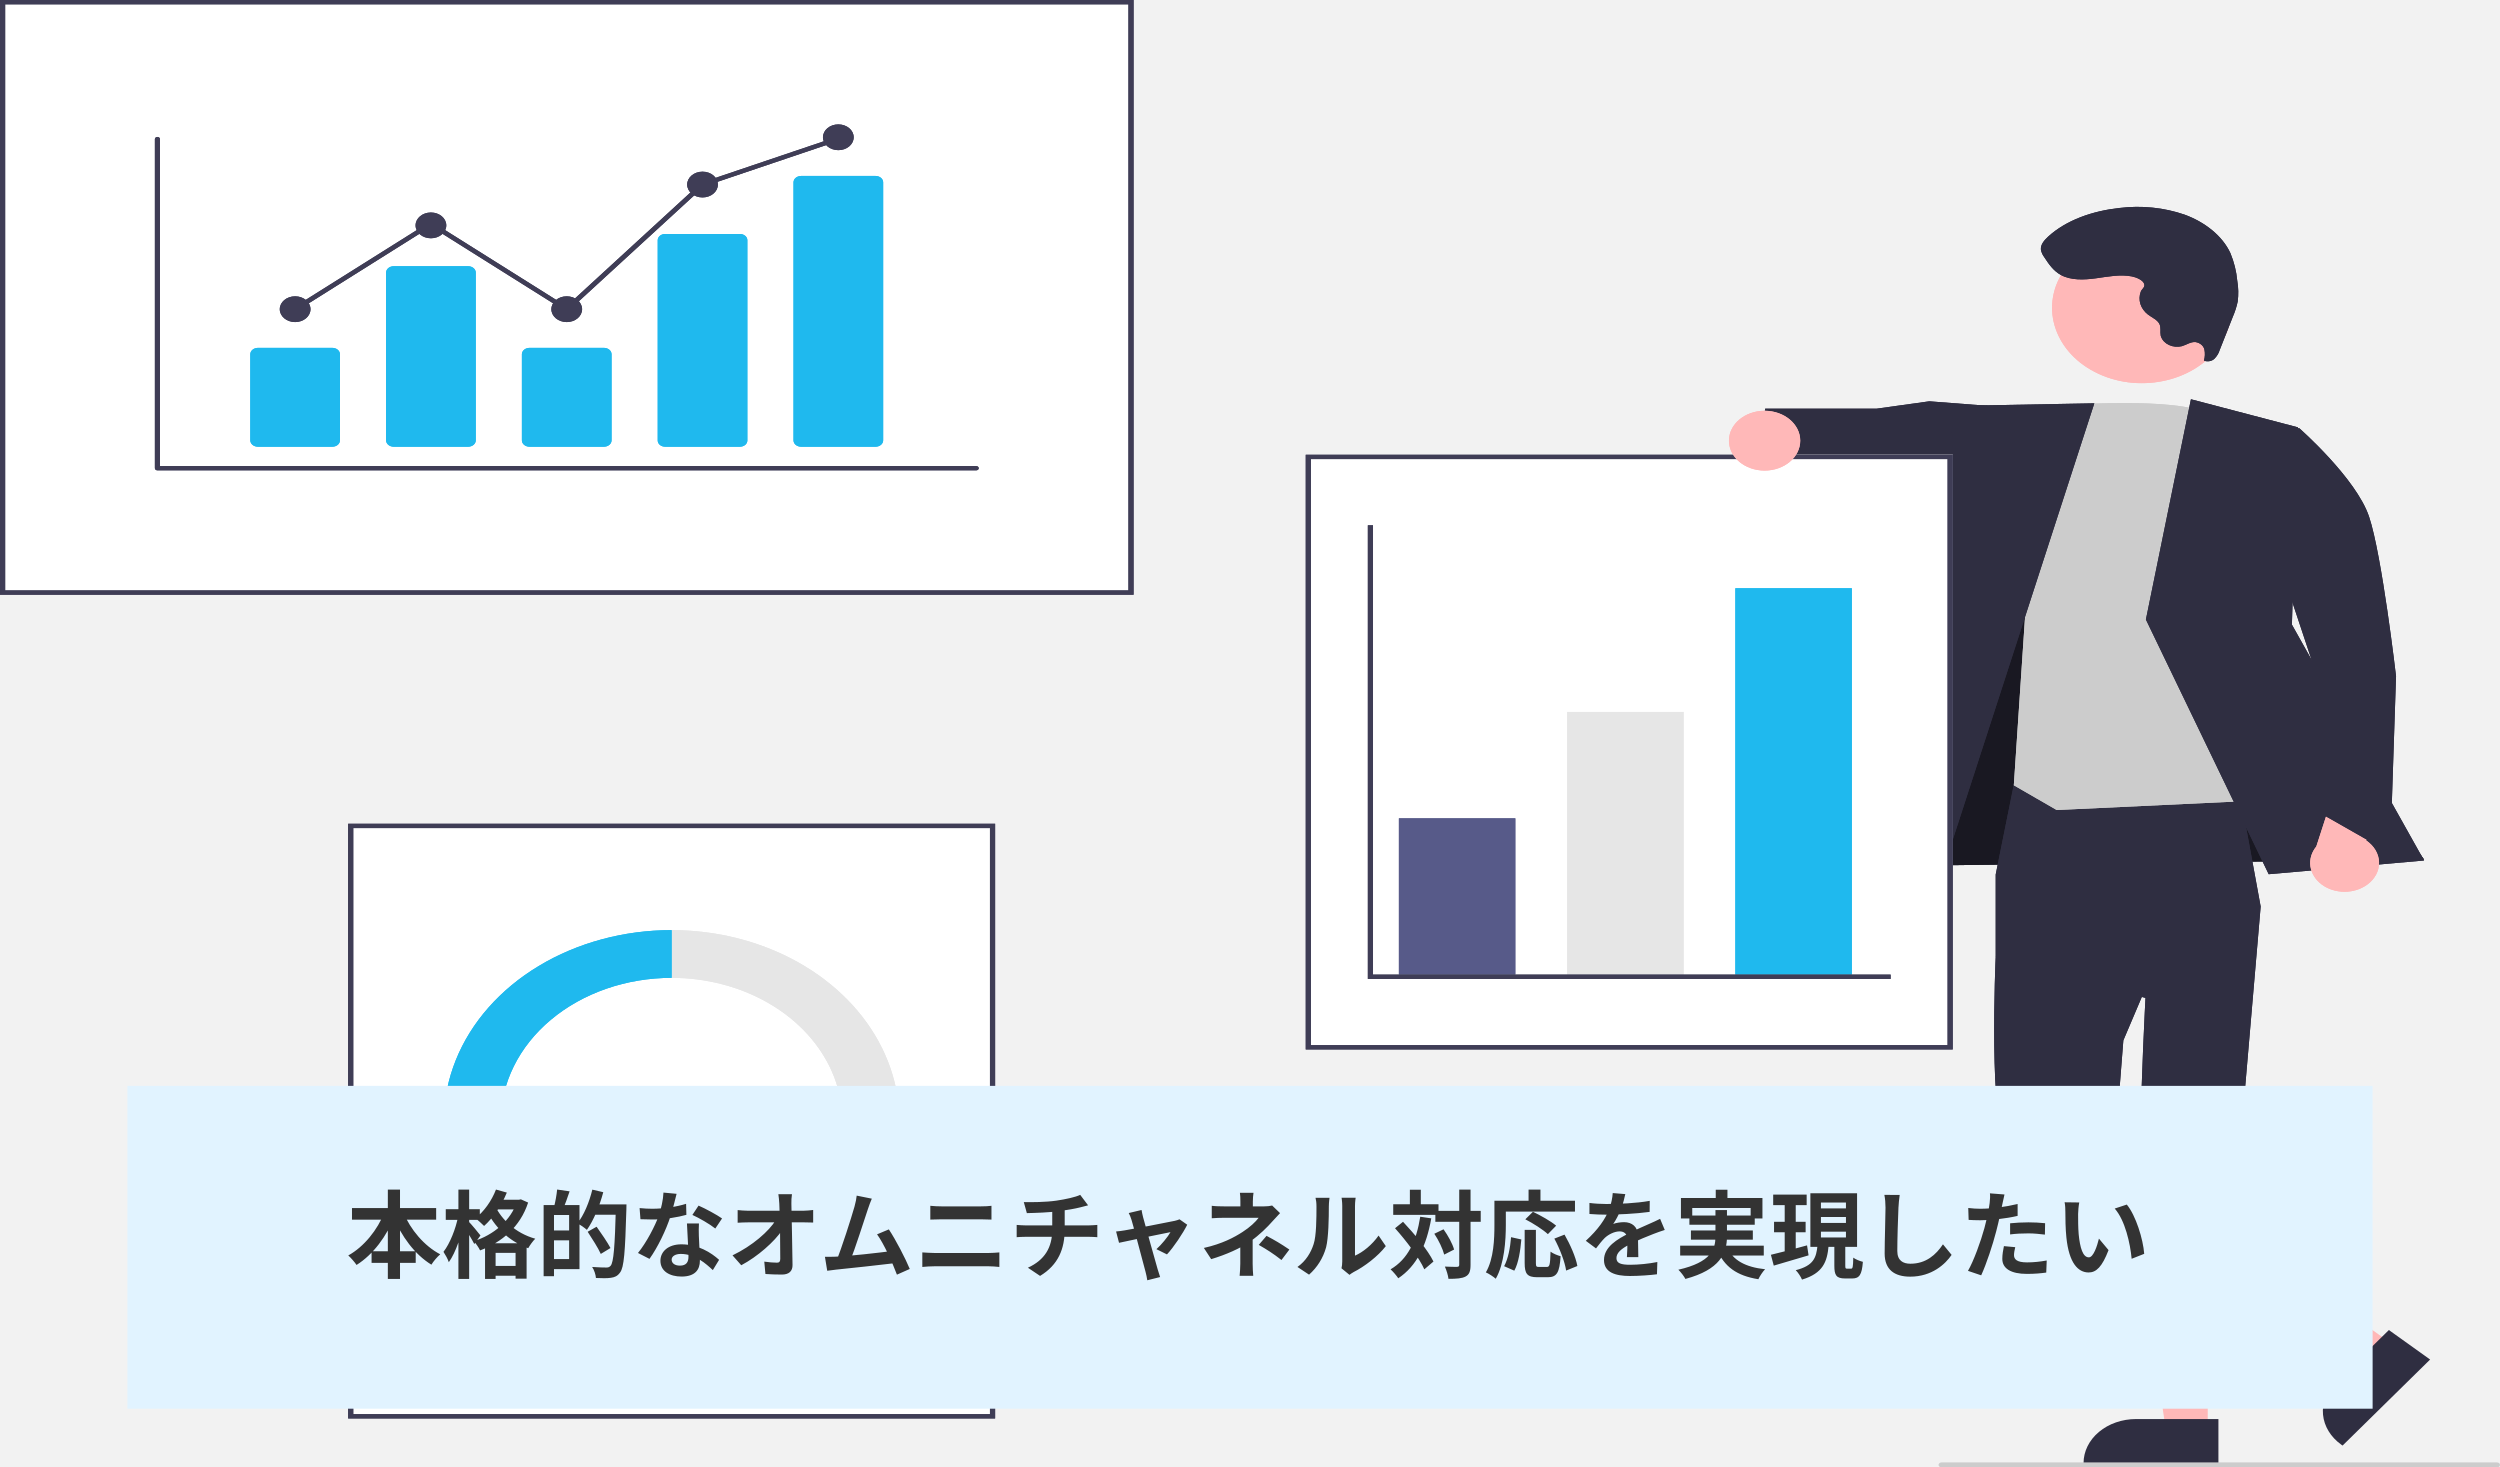 <svg width="368" height="216" viewBox="0 0 368 216" fill="none" xmlns="http://www.w3.org/2000/svg">
<rect x="0" y="0" width="368" height="216" fill="#808080" stroke="none"/>
<g clip-path="url(#clip0_68_506)">
<rect width="368" height="216" fill="#F2F2F2"/>
<path d="M324.981 210.57L318.824 210.57L315.895 190.654L324.981 190.654L324.981 210.57Z" fill="#FFB8B8"/>
<path d="M326.551 215.575L306.699 215.574V215.364C306.699 213.645 307.514 211.997 308.963 210.782C310.412 209.567 312.377 208.884 314.426 208.884H314.426L326.551 208.884L326.551 215.575Z" fill="#2F2E41"/>
<path d="M352.153 197.876L348.157 201.804L328.191 190.745L334.089 184.948L352.153 197.876Z" fill="#FFB8B8"/>
<path d="M357.712 200.123L344.826 212.788L344.635 212.651C343.076 211.535 342.11 209.946 341.948 208.233C341.786 206.52 342.443 204.823 343.773 203.515L343.773 203.515L351.643 195.78L357.712 200.123Z" fill="#2F2E41"/>
<path d="M281.266 112.627L279.35 127.45L356.821 126.523L323.035 80.354L295.45 79.523L281.266 112.627Z" fill="#2F2E41"/>
<path d="M281.266 112.627L279.35 127.45L356.821 126.523L323.035 80.354L295.45 79.523L281.266 112.627Z" fill="#2F2E41"/>
<path opacity="0.28" d="M281.266 112.627L279.35 127.45L356.821 126.523L323.035 80.354L295.45 79.523L281.266 112.627Z" fill="black"/>
<path opacity="0.28" d="M281.266 112.627L279.35 127.45L356.821 126.523L323.035 80.354L295.45 79.523L281.266 112.627Z" fill="black"/>
<path d="M296.5 115.172L293.765 128.735V140.858L315.816 146.895C315.816 146.895 313.235 193.983 316.676 196.983L316.592 204.223L326.212 204.589L326.29 199.494L330.369 161.408L332.771 133.445L328.876 112.244L296.5 115.172Z" fill="#2F2E41"/>
<path d="M296.5 115.172L293.765 128.735V140.858L315.816 146.895C315.816 146.895 313.235 193.984 316.676 196.983L316.592 204.223L326.212 204.59L326.29 199.494L330.369 161.408L332.771 133.445L328.876 112.245L296.5 115.172Z" fill="#2F2E41"/>
<path d="M313.584 126.847L293.765 140.858C293.765 140.858 292.605 166.137 295.551 169.101C298.081 171.647 330.986 193.61 330.986 193.61C330.986 193.61 336.834 198.109 340.111 198.181C343.389 198.252 347.201 192.487 347.201 192.487L339.61 187.651C339.61 187.651 319.947 172.257 314.108 166.137C311.752 163.666 311.752 163.419 311.752 163.419L312.557 153.146L320.657 134.079L313.584 126.847Z" fill="#2F2E41"/>
<path d="M313.584 126.847L293.765 140.858C293.765 140.858 292.605 166.137 295.551 169.101C298.081 171.648 330.986 193.61 330.986 193.61C330.986 193.61 336.834 198.109 340.111 198.181C343.389 198.253 347.201 192.488 347.201 192.488L339.61 187.651C339.61 187.651 319.947 172.258 314.108 166.137C311.752 163.666 311.752 163.419 311.752 163.419L312.557 153.146L320.657 134.08L313.584 126.847Z" fill="#2F2E41"/>
<path d="M292.542 59.734L283.997 59.072L276.246 60.155L259.834 60.159L258.436 70.136L273.413 72.947L277.063 71.446L292.278 76.308L292.542 59.734Z" fill="#2F2E41"/>
<path d="M292.542 59.733L283.997 59.071L276.246 60.154L259.834 60.159L258.436 70.135L273.413 72.946L277.063 71.446L292.278 76.307L292.542 59.733Z" fill="#2F2E41"/>
<path d="M302.749 59.703C302.749 59.703 320.884 58.278 325.008 60.995C329.131 63.712 337.968 117.568 337.968 117.568L302.749 119.235L296.435 115.592L298.227 88.705L302.749 59.703Z" fill="#CCCCCC"/>
<path d="M302.749 59.702C302.749 59.702 320.884 58.277 325.008 60.995C329.131 63.712 337.968 117.568 337.968 117.568L302.749 119.235L296.435 115.591L298.227 88.705L302.749 59.702Z" fill="#CCCCCC"/>
<path d="M308.284 59.367L288.28 59.735L269.629 130.414L284.357 133.132L308.284 59.367Z" fill="#2F2E41"/>
<path d="M308.284 59.367L288.28 59.735L269.629 130.414L284.357 133.132L308.284 59.367Z" fill="#2F2E41"/>
<path d="M322.505 58.77L338.263 62.906L337.368 91.945L356.821 126.665L333.952 128.685L315.876 91.195L322.505 58.77Z" fill="#2F2E41"/>
<path d="M322.505 58.77L338.263 62.906L337.368 91.945L356.821 126.665L333.952 128.685L315.876 91.195L322.505 58.77Z" fill="#2F2E41"/>
<path d="M348.489 130.191C349.042 129.784 349.481 129.279 349.776 128.713C350.071 128.148 350.214 127.535 350.196 126.918C350.178 126.301 349.998 125.695 349.67 125.142C349.343 124.589 348.874 124.104 348.299 123.719L351.469 114.444L345.218 111.454L340.961 124.605C340.255 125.459 339.947 126.5 340.095 127.532C340.244 128.564 340.838 129.514 341.766 130.203C342.694 130.891 343.891 131.27 345.13 131.268C346.369 131.266 347.565 130.883 348.489 130.191Z" fill="#FFB8B8"/>
<path d="M348.489 130.191C349.042 129.784 349.481 129.279 349.776 128.713C350.071 128.148 350.214 127.535 350.196 126.918C350.178 126.301 349.998 125.695 349.67 125.142C349.343 124.589 348.874 124.104 348.299 123.719L351.469 114.444L345.218 111.454L340.961 124.605C340.255 125.459 339.947 126.5 340.095 127.532C340.244 128.564 340.838 129.514 341.766 130.203C342.694 130.891 343.891 131.27 345.13 131.268C346.369 131.266 347.565 130.883 348.489 130.191Z" fill="#FFB8B8"/>
<path d="M329.131 63.712L338.455 63.034C338.455 63.034 346.826 70.377 348.73 76.062C350.635 81.747 352.697 99.534 352.697 99.534L351.837 125.555L340.938 119.348L340.207 96.966L329.131 63.712Z" fill="#2F2E41"/>
<path d="M329.131 63.712L338.455 63.034C338.455 63.034 346.826 70.377 348.73 76.062C350.635 81.747 352.697 99.534 352.697 99.534L351.837 125.555L340.938 119.348L340.207 96.966L329.131 63.712Z" fill="#2F2E41"/>
<path d="M326.882 50.633C330.383 45.262 328.029 38.527 321.624 35.59C315.219 32.654 307.189 34.628 303.687 40C300.186 45.371 302.54 52.106 308.945 55.043C315.35 57.98 323.381 56.005 326.882 50.633Z" fill="#FFB8B8"/>
<path d="M326.882 50.633C330.383 45.262 328.029 38.527 321.624 35.59C315.219 32.654 307.189 34.628 303.687 40C300.186 45.371 302.54 52.106 308.945 55.043C315.35 57.98 323.381 56.005 326.882 50.633Z" fill="#FFB8B8"/>
<path d="M313.811 40.689C312.077 40.353 310.277 40.725 308.52 40.967C306.764 41.208 304.828 41.288 303.343 40.466C302.245 39.859 301.571 38.855 300.937 37.889C300.673 37.544 300.497 37.157 300.42 36.752C300.345 36.037 300.887 35.386 301.463 34.855C304.135 32.391 308.041 31.043 311.979 30.614C315.227 30.209 318.546 30.548 321.582 31.598C324.572 32.698 327.142 34.712 328.318 37.266C328.859 38.574 329.197 39.934 329.324 41.314C329.501 42.329 329.524 43.359 329.391 44.379C329.233 45.136 328.996 45.879 328.683 46.6L326.736 51.531C326.596 51.997 326.334 52.431 325.97 52.802C325.783 52.984 325.531 53.11 325.251 53.161C324.972 53.213 324.68 53.187 324.419 53.087C324.575 52.552 324.599 51.995 324.489 51.452C324.428 51.181 324.272 50.931 324.04 50.735C323.809 50.54 323.513 50.407 323.19 50.353C322.473 50.289 321.86 50.756 321.179 50.957C320.867 51.034 320.54 51.059 320.217 51.031C319.894 51.003 319.581 50.921 319.295 50.791C319.009 50.661 318.757 50.485 318.552 50.273C318.348 50.062 318.195 49.818 318.103 49.557C318.084 49.504 318.068 49.451 318.054 49.397C317.947 48.833 318.127 48.23 317.873 47.7C317.574 47.08 316.782 46.755 316.188 46.309C315.645 45.889 315.257 45.348 315.068 44.75C314.88 44.151 314.899 43.519 315.124 42.929C315.283 42.519 315.733 42.333 315.643 41.861C315.525 41.243 314.437 40.81 313.811 40.689Z" fill="#2F2E41"/>
<path d="M313.811 40.689C312.077 40.353 310.277 40.725 308.52 40.967C306.764 41.208 304.828 41.288 303.343 40.466C302.245 39.859 301.571 38.855 300.937 37.889C300.673 37.544 300.497 37.157 300.42 36.752C300.345 36.037 300.887 35.386 301.463 34.855C304.135 32.391 308.041 31.043 311.979 30.614C315.227 30.209 318.546 30.548 321.582 31.598C324.572 32.698 327.142 34.712 328.318 37.266C328.859 38.574 329.197 39.934 329.324 41.314C329.501 42.329 329.524 43.359 329.391 44.379C329.233 45.136 328.996 45.879 328.683 46.6L326.736 51.531C326.596 51.997 326.334 52.431 325.97 52.802C325.783 52.984 325.531 53.11 325.251 53.161C324.972 53.213 324.68 53.187 324.419 53.087C324.575 52.552 324.599 51.995 324.489 51.452C324.428 51.181 324.272 50.931 324.04 50.735C323.809 50.54 323.513 50.407 323.19 50.353C322.473 50.289 321.86 50.756 321.179 50.957C320.867 51.034 320.54 51.059 320.217 51.031C319.894 51.003 319.581 50.921 319.295 50.791C319.009 50.661 318.757 50.485 318.552 50.273C318.348 50.062 318.195 49.818 318.103 49.557C318.084 49.504 318.068 49.451 318.054 49.397C317.947 48.833 318.127 48.23 317.873 47.7C317.574 47.08 316.782 46.755 316.188 46.309C315.645 45.889 315.257 45.348 315.068 44.75C314.88 44.151 314.899 43.519 315.124 42.929C315.283 42.519 315.733 42.333 315.643 41.861C315.525 41.243 314.437 40.81 313.811 40.689Z" fill="#2F2E41"/>
<path d="M166.866 87.546H0V0H166.866V87.546Z" fill="white"/>
<path d="M166.866 87.546H0V0H166.866V87.546Z" fill="white"/>
<path d="M166.866 87.546H0V0H166.866V87.546ZM0.762 86.907H166.104V0.639H0.762V86.907Z" fill="#3F3D56"/>
<path d="M166.866 87.546H0V0H166.866V87.546ZM0.762 86.907H166.104V0.639H0.762V86.907Z" fill="#3F3D56"/>
<path d="M146.484 208.801H51.241V121.255H146.484V208.801Z" fill="white"/>
<path d="M146.484 208.8H51.241V121.254H146.484V208.8Z" fill="white"/>
<path d="M146.484 208.801H51.241V121.255H146.484V208.801ZM52.003 208.162H145.722V121.894H52.003V208.162Z" fill="#3F3D56"/>
<path d="M146.484 208.8H51.241V121.254H146.484V208.8ZM52.003 208.161H145.722V121.893H52.003V208.161Z" fill="#3F3D56"/>
<path d="M133.531 200.532H113.721V201.206H133.531V200.532Z" fill="#3F3D56"/>
<path d="M133.531 202.553H113.721V203.227H133.531V202.553Z" fill="#3F3D56"/>
<path d="M133.531 204.574H113.721V205.247H133.531V204.574Z" fill="#3F3D56"/>
<path d="M98.863 136.911V143.94C103.836 143.94 108.697 145.177 112.832 147.494C116.967 149.811 120.19 153.104 122.093 156.958C123.996 160.811 124.494 165.051 123.524 169.142C122.554 173.232 120.159 176.99 116.642 179.939L122.569 184.909C127.257 180.977 130.45 175.967 131.744 170.513C133.038 165.059 132.374 159.405 129.836 154.268C127.299 149.13 123.002 144.739 117.488 141.649C111.975 138.56 105.493 136.911 98.863 136.911Z" fill="#E6E6E6"/>
<path d="M98.863 136.911V143.94C103.836 143.94 108.697 145.177 112.832 147.494C116.967 149.811 120.19 153.105 122.093 156.958C123.996 160.811 124.494 165.051 123.524 169.142C122.554 173.233 120.159 176.99 116.642 179.939L122.569 184.91C127.257 180.977 130.45 175.967 131.744 170.513C133.038 165.059 132.374 159.406 129.836 154.268C127.299 149.13 123.002 144.739 117.488 141.649C111.975 138.56 105.493 136.911 98.863 136.911Z" fill="#E6E6E6"/>
<path d="M122.569 184.909L116.642 179.939C112.343 183.545 106.632 185.722 100.566 186.067C94.499 186.412 88.49 184.901 83.65 181.815L78.577 187.413C85.031 191.527 93.044 193.54 101.133 193.08C109.221 192.62 116.836 189.717 122.569 184.909Z" fill="#575A89"/>
<path d="M73.718 165.028C73.718 162.258 74.369 159.516 75.632 156.958C76.896 154.399 78.748 152.075 81.083 150.116C83.418 148.158 86.19 146.605 89.24 145.545C92.291 144.485 95.561 143.94 98.863 143.94V136.911C91.844 136.911 85.003 138.758 79.303 142.192C73.603 145.626 69.332 150.473 67.091 156.051C64.851 161.629 64.754 167.656 66.815 173.283C68.875 178.909 72.989 183.852 78.577 187.413L83.65 181.815C80.561 179.85 78.057 177.312 76.334 174.399C74.611 171.487 73.716 168.279 73.718 165.028Z" fill="#1FB9EE"/>
<path d="M73.718 165.028C73.718 162.259 74.369 159.516 75.632 156.958C76.896 154.399 78.748 152.075 81.083 150.117C83.418 148.158 86.19 146.605 89.24 145.545C92.291 144.486 95.561 143.94 98.863 143.94V136.911C91.844 136.911 85.003 138.758 79.303 142.192C73.603 145.626 69.332 150.473 67.091 156.051C64.851 161.629 64.754 167.656 66.815 173.283C68.875 178.91 72.989 183.852 78.577 187.413L83.65 181.815C80.561 179.85 78.057 177.312 76.334 174.4C74.611 171.487 73.716 168.279 73.718 165.028Z" fill="#1FB9EE"/>
<path d="M287.445 154.484H192.201V66.938H287.445V154.484Z" fill="white"/>
<path d="M287.445 154.484H192.201V66.938H287.445V154.484Z" fill="white"/>
<path d="M287.445 154.484H192.201V66.938H287.445V154.484ZM192.963 153.845H286.683V67.576H192.963V153.845Z" fill="#3F3D56"/>
<path d="M287.445 154.484H192.201V66.938H287.445V154.484ZM192.963 153.845H286.683V67.577H192.963V153.845Z" fill="#3F3D56"/>
<path d="M223.06 120.456H205.916V143.461H223.06V120.456Z" fill="#575A89"/>
<path d="M223.06 120.456H205.916V143.46H223.06V120.456Z" fill="#575A89"/>
<path d="M247.823 104.8H230.679V143.461H247.823V104.8Z" fill="#E6E6E6"/>
<path d="M247.823 104.8H230.679V143.461H247.823V104.8Z" fill="#E6E6E6"/>
<path d="M272.587 86.588H255.443V143.461H272.587V86.588Z" fill="#1FB9EE"/>
<path d="M272.587 86.588H255.443V143.461H272.587V86.588Z" fill="#1FB9EE"/>
<path d="M278.301 144.1H201.345V77.322H202.106V143.461H278.301V144.1Z" fill="#3F3D56"/>
<path d="M278.301 144.1H201.345V77.322H202.106V143.461H278.301V144.1Z" fill="#3F3D56"/>
<path d="M259.747 69.268C262.645 69.268 264.994 67.298 264.994 64.868C264.994 62.437 262.645 60.467 259.747 60.467C256.849 60.467 254.5 62.437 254.5 64.868C254.5 67.298 256.849 69.268 259.747 69.268Z" fill="#FFB8B8"/>
<path d="M259.747 69.268C262.645 69.268 264.994 67.298 264.994 64.868C264.994 62.437 262.645 60.467 259.747 60.467C256.849 60.467 254.5 62.437 254.5 64.868C254.5 67.298 256.849 69.268 259.747 69.268Z" fill="#FFB8B8"/>
<path d="M367.563 216H285.794C285.678 216 285.567 215.961 285.485 215.893C285.403 215.824 285.356 215.731 285.356 215.633C285.356 215.536 285.403 215.443 285.485 215.374C285.567 215.305 285.678 215.267 285.794 215.267H367.563C367.679 215.267 367.79 215.305 367.872 215.374C367.954 215.443 368 215.536 368 215.633C368 215.731 367.954 215.824 367.872 215.893C367.79 215.961 367.679 216 367.563 216Z" fill="#CCCCCC"/>
<path d="M143.693 69.237H23.174C23.074 69.237 22.978 69.204 22.907 69.144C22.836 69.085 22.797 69.004 22.797 68.921V20.475C22.797 20.391 22.836 20.311 22.907 20.251C22.978 20.192 23.074 20.159 23.174 20.159C23.274 20.159 23.37 20.192 23.44 20.251C23.511 20.311 23.551 20.391 23.551 20.475V68.604H143.693C143.742 68.604 143.791 68.612 143.837 68.628C143.883 68.644 143.925 68.667 143.96 68.697C143.995 68.726 144.023 68.761 144.042 68.799C144.061 68.838 144.071 68.879 144.071 68.921C144.071 68.962 144.061 69.003 144.042 69.042C144.023 69.08 143.995 69.115 143.96 69.145C143.925 69.174 143.883 69.197 143.837 69.213C143.791 69.229 143.742 69.237 143.693 69.237Z" fill="#3F3D56"/>
<path d="M143.693 69.236H23.174C23.074 69.236 22.978 69.203 22.907 69.144C22.836 69.084 22.797 69.004 22.797 68.92V20.474C22.797 20.391 22.836 20.31 22.907 20.251C22.978 20.192 23.074 20.158 23.174 20.158C23.274 20.158 23.37 20.192 23.44 20.251C23.511 20.31 23.551 20.391 23.551 20.474V68.604H143.693C143.742 68.604 143.791 68.612 143.837 68.627C143.883 68.643 143.925 68.667 143.96 68.696C143.995 68.725 144.023 68.76 144.042 68.799C144.061 68.837 144.071 68.878 144.071 68.92C144.071 68.962 144.061 69.003 144.042 69.041C144.023 69.08 143.995 69.115 143.96 69.144C143.925 69.174 143.883 69.197 143.837 69.213C143.791 69.228 143.742 69.237 143.693 69.236Z" fill="#3F3D56"/>
<path d="M48.923 65.757H37.962C37.665 65.757 37.38 65.658 37.17 65.482C36.961 65.306 36.843 65.067 36.842 64.818V52.145C36.843 51.897 36.961 51.658 37.17 51.482C37.38 51.306 37.665 51.207 37.962 51.206H48.923C49.22 51.207 49.505 51.306 49.715 51.482C49.925 51.658 50.043 51.897 50.043 52.145V64.818C50.043 65.067 49.925 65.306 49.715 65.482C49.505 65.658 49.22 65.757 48.923 65.757Z" fill="#1FB9EE"/>
<path d="M48.923 65.757H37.962C37.665 65.757 37.38 65.658 37.17 65.482C36.961 65.306 36.843 65.067 36.842 64.818V52.145C36.843 51.897 36.961 51.658 37.17 51.482C37.38 51.306 37.665 51.207 37.962 51.206H48.923C49.22 51.207 49.505 51.306 49.715 51.482C49.925 51.658 50.043 51.897 50.043 52.145V64.818C50.043 65.067 49.925 65.306 49.715 65.482C49.505 65.658 49.22 65.757 48.923 65.757Z" fill="#1FB9EE"/>
<path d="M68.913 65.757H57.952C57.655 65.757 57.37 65.658 57.16 65.482C56.95 65.306 56.832 65.067 56.832 64.818V40.125C56.832 39.876 56.95 39.638 57.16 39.462C57.37 39.286 57.655 39.187 57.952 39.186H68.913C69.21 39.187 69.495 39.286 69.705 39.462C69.915 39.638 70.033 39.876 70.033 40.125V64.818C70.033 65.067 69.915 65.306 69.705 65.482C69.495 65.658 69.21 65.757 68.913 65.757Z" fill="#1FB9EE"/>
<path d="M68.913 65.757H57.952C57.655 65.757 57.37 65.658 57.16 65.482C56.95 65.306 56.832 65.067 56.832 64.818V40.125C56.832 39.876 56.95 39.638 57.16 39.462C57.37 39.286 57.655 39.187 57.952 39.186H68.913C69.21 39.187 69.495 39.286 69.705 39.462C69.915 39.638 70.033 39.876 70.033 40.125V64.818C70.033 65.067 69.915 65.306 69.705 65.482C69.495 65.658 69.21 65.757 68.913 65.757Z" fill="#1FB9EE"/>
<path d="M88.903 65.757H77.942C77.645 65.757 77.36 65.658 77.15 65.482C76.941 65.306 76.822 65.067 76.822 64.818V52.145C76.822 51.897 76.941 51.658 77.15 51.482C77.36 51.306 77.645 51.207 77.942 51.206H88.903C89.2 51.207 89.485 51.306 89.695 51.482C89.904 51.658 90.023 51.897 90.023 52.145V64.818C90.023 65.067 89.904 65.306 89.695 65.482C89.485 65.658 89.2 65.757 88.903 65.757Z" fill="#1FB9EE"/>
<path d="M88.903 65.757H77.942C77.645 65.757 77.36 65.658 77.15 65.482C76.941 65.306 76.822 65.067 76.822 64.818V52.145C76.822 51.897 76.941 51.658 77.15 51.482C77.36 51.306 77.645 51.207 77.942 51.206H88.903C89.2 51.207 89.485 51.306 89.695 51.482C89.904 51.658 90.023 51.897 90.023 52.145V64.818C90.023 65.067 89.904 65.306 89.695 65.482C89.485 65.658 89.2 65.757 88.903 65.757Z" fill="#1FB9EE"/>
<path d="M108.893 65.757H97.932C97.642 65.763 97.361 65.671 97.151 65.503C96.941 65.335 96.819 65.104 96.812 64.861V35.338C96.819 35.095 96.941 34.864 97.151 34.696C97.361 34.528 97.642 34.436 97.932 34.442H108.893C109.183 34.436 109.464 34.528 109.674 34.696C109.884 34.864 110.006 35.095 110.013 35.338V64.861C110.006 65.104 109.884 65.335 109.674 65.503C109.464 65.671 109.183 65.763 108.893 65.757Z" fill="#1FB9EE"/>
<path d="M108.893 65.757H97.932C97.642 65.762 97.361 65.671 97.151 65.503C96.941 65.335 96.819 65.104 96.812 64.861V35.338C96.819 35.094 96.941 34.864 97.151 34.696C97.361 34.528 97.642 34.436 97.932 34.441H108.893C109.183 34.436 109.464 34.528 109.674 34.696C109.884 34.864 110.006 35.094 110.013 35.338V64.861C110.006 65.104 109.884 65.335 109.674 65.503C109.464 65.671 109.183 65.762 108.893 65.757Z" fill="#1FB9EE"/>
<path d="M128.883 65.757H117.922C117.625 65.757 117.34 65.658 117.13 65.482C116.92 65.306 116.802 65.067 116.802 64.818V26.84C116.802 26.591 116.92 26.352 117.13 26.176C117.34 26 117.625 25.901 117.922 25.901H128.883C129.18 25.901 129.465 26 129.675 26.176C129.884 26.352 130.002 26.591 130.003 26.84V64.818C130.002 65.067 129.884 65.306 129.675 65.482C129.465 65.658 129.18 65.757 128.883 65.757Z" fill="#1FB9EE"/>
<path d="M128.883 65.758H117.922C117.625 65.757 117.34 65.659 117.13 65.483C116.92 65.306 116.802 65.068 116.802 64.819V26.84C116.802 26.591 116.92 26.353 117.13 26.177C117.34 26.001 117.625 25.902 117.922 25.901H128.883C129.18 25.902 129.465 26.001 129.675 26.177C129.884 26.353 130.002 26.591 130.003 26.84V64.819C130.002 65.068 129.884 65.306 129.675 65.483C129.465 65.659 129.18 65.757 128.883 65.758Z" fill="#1FB9EE"/>
<path d="M43.443 47.411C44.692 47.411 45.706 46.561 45.706 45.513C45.706 44.465 44.692 43.615 43.443 43.615C42.193 43.615 41.18 44.465 41.18 45.513C41.18 46.561 42.193 47.411 43.443 47.411Z" fill="#3F3D56"/>
<path d="M43.443 47.411C44.692 47.411 45.706 46.561 45.706 45.513C45.706 44.465 44.692 43.615 43.443 43.615C42.193 43.615 41.18 44.465 41.18 45.513C41.18 46.561 42.193 47.411 43.443 47.411Z" fill="#3F3D56"/>
<path d="M63.432 35.074C64.682 35.074 65.695 34.224 65.695 33.176C65.695 32.128 64.682 31.278 63.432 31.278C62.183 31.278 61.169 32.128 61.169 33.176C61.169 34.224 62.183 35.074 63.432 35.074Z" fill="#3F3D56"/>
<path d="M63.432 35.074C64.682 35.074 65.695 34.224 65.695 33.176C65.695 32.128 64.682 31.278 63.432 31.278C62.183 31.278 61.169 32.128 61.169 33.176C61.169 34.224 62.183 35.074 63.432 35.074Z" fill="#3F3D56"/>
<path d="M83.422 47.411C84.672 47.411 85.686 46.561 85.686 45.513C85.686 44.465 84.672 43.615 83.422 43.615C82.173 43.615 81.159 44.465 81.159 45.513C81.159 46.561 82.173 47.411 83.422 47.411Z" fill="#3F3D56"/>
<path d="M83.422 47.411C84.672 47.411 85.686 46.561 85.686 45.513C85.686 44.465 84.672 43.615 83.422 43.615C82.173 43.615 81.159 44.465 81.159 45.513C81.159 46.561 82.173 47.411 83.422 47.411Z" fill="#3F3D56"/>
<path d="M103.412 29.064C104.662 29.064 105.675 28.214 105.675 27.166C105.675 26.118 104.662 25.268 103.412 25.268C102.163 25.268 101.149 26.118 101.149 27.166C101.149 28.214 102.163 29.064 103.412 29.064Z" fill="#3F3D56"/>
<path d="M103.412 29.064C104.662 29.064 105.675 28.214 105.675 27.166C105.675 26.118 104.662 25.268 103.412 25.268C102.163 25.268 101.149 26.118 101.149 27.166C101.149 28.214 102.163 29.064 103.412 29.064Z" fill="#3F3D56"/>
<path d="M123.402 22.105C124.652 22.105 125.665 21.255 125.665 20.207C125.665 19.159 124.652 18.309 123.402 18.309C122.153 18.309 121.139 19.159 121.139 20.207C121.139 21.255 122.153 22.105 123.402 22.105Z" fill="#3F3D56"/>
<path d="M123.402 22.105C124.652 22.105 125.665 21.255 125.665 20.207C125.665 19.159 124.652 18.309 123.402 18.309C122.153 18.309 121.139 19.159 121.139 20.207C121.139 21.255 122.153 22.105 123.402 22.105Z" fill="#3F3D56"/>
<path d="M83.47 45.938L63.433 33.351L43.669 45.766L43.216 45.26L63.433 32.56L83.375 45.087L103.192 26.9L103.272 26.873L123.261 20.118L123.543 20.705L103.633 27.433L83.47 45.938Z" fill="#3F3D56"/>
<path d="M83.47 45.938L63.433 33.351L43.669 45.766L43.216 45.259L63.433 32.56L83.375 45.087L103.192 26.9L103.272 26.872L123.261 20.117L123.543 20.705L103.633 27.433L83.47 45.938Z" fill="#3F3D56"/>
<rect x="18.752" y="159.84" width="330.497" height="47.52" fill="#E1F3FF"/>
<path d="M51.812 177.83V179.538H64.202V177.83H51.812ZM54.696 184.186V185.894H61.192V184.186H54.696ZM57.09 175.114V188.26H58.882V175.114H57.09ZM56.586 178.446C55.592 181.022 53.562 183.542 51.266 184.802C51.644 185.138 52.204 185.782 52.484 186.202C54.934 184.662 56.922 181.988 58.126 178.936L56.586 178.446ZM59.386 178.488L57.86 178.992C59.078 181.974 61.038 184.648 63.502 186.16C63.782 185.684 64.384 184.984 64.804 184.634C62.452 183.416 60.408 180.98 59.386 178.488ZM72.854 176.598V178.026H76.536V176.598H72.854ZM71.398 183.01V188.26H72.952V184.424H75.892V188.218H77.516V183.01H71.398ZM72.028 186.342V187.784H76.774V186.342H72.028ZM73.008 175.1C72.378 176.752 71.244 178.348 69.97 179.328C70.334 179.58 70.978 180.168 71.258 180.462C72.546 179.314 73.834 177.466 74.604 175.548L73.008 175.1ZM76.102 176.598V176.864C75.206 179.664 72.63 181.806 69.732 182.702C70.054 183.024 70.474 183.654 70.67 184.06C73.848 182.87 76.578 180.602 77.74 177.018L76.676 176.542L76.396 176.598H76.102ZM72.91 177.564L71.664 178.208C72.658 180.35 74.73 182.66 77.754 183.738C77.978 183.318 78.454 182.66 78.79 182.338C75.822 181.512 73.806 179.44 72.91 177.564ZM65.616 177.998V179.566H70.628V177.998H65.616ZM67.478 175.114V188.26H69.06V175.114H67.478ZM67.436 179.076C67.086 180.868 66.232 183.052 65.28 184.27C65.546 184.676 65.924 185.334 66.064 185.796C67.114 184.354 67.982 181.666 68.402 179.412L67.436 179.076ZM69.004 179.832L68.248 180.532C68.654 181.106 69.48 182.436 69.816 183.122L70.726 181.862C70.474 181.526 69.326 180.14 69.004 179.832ZM81.002 177.382V178.852H83.774V185.334H81.002V186.818H85.3V177.382H81.002ZM80.022 177.382V187.854H81.548V177.382H80.022ZM80.932 181.12V182.576H84.516V181.12H80.932ZM82.01 175.1C81.94 175.87 81.744 176.948 81.548 177.676L82.892 177.97C83.172 177.312 83.522 176.318 83.844 175.366L82.01 175.1ZM87.148 177.284V178.81H91.236V177.284H87.148ZM90.662 177.284V177.606C90.508 183.444 90.326 185.852 89.878 186.328C89.696 186.524 89.542 186.58 89.262 186.58C88.912 186.58 88.072 186.566 87.162 186.496C87.47 186.944 87.694 187.658 87.722 188.12C88.534 188.162 89.388 188.176 89.92 188.092C90.494 188.008 90.886 187.854 91.278 187.308C91.852 186.566 92.02 184.34 92.202 178.04C92.216 177.83 92.216 177.284 92.216 177.284H90.662ZM87.19 175.114C86.742 176.976 85.944 178.88 85.006 180.056C85.398 180.28 86.084 180.756 86.392 181.036C87.344 179.692 88.254 177.564 88.8 175.492L87.19 175.114ZM86.504 181.316C87.176 182.352 88.058 183.724 88.436 184.578L89.864 183.71C89.43 182.884 88.506 181.54 87.82 180.574L86.504 181.316ZM94.148 177.83L94.274 179.468C94.876 179.496 95.464 179.51 96.024 179.51C97.816 179.524 99.832 179.16 101.036 178.824L100.994 177.2C99.636 177.634 97.746 177.928 96.01 177.928C95.506 177.928 94.75 177.9 94.148 177.83ZM99.594 175.73L97.662 175.548C97.62 176.626 97.312 177.928 96.976 178.936C96.43 180.448 95.17 182.898 93.91 184.438L95.604 185.306C96.794 183.654 98.054 181.05 98.698 179.034C99.076 177.844 99.412 176.472 99.594 175.73ZM102.884 180.098H101.12C101.19 181.568 101.344 184.144 101.344 184.984C101.344 185.768 101.036 186.3 100.084 186.3C99.314 186.3 98.866 185.936 98.866 185.418C98.866 184.928 99.398 184.578 100.21 184.578C102.324 184.578 103.92 186.02 104.928 186.958L105.852 185.446C104.69 184.396 102.758 183.164 100.308 183.164C98.362 183.164 97.214 184.228 97.214 185.586C97.214 187.126 98.586 187.91 100.322 187.91C102.324 187.91 103.024 186.888 103.024 185.586C103.024 184.802 102.898 182.716 102.87 181.89C102.856 181.274 102.842 180.686 102.884 180.098ZM105.292 180.84L106.286 179.356C105.558 178.838 103.836 177.9 102.828 177.466L101.918 178.838C102.884 179.272 104.48 180.182 105.292 180.84ZM116.576 175.786H114.574C114.644 176.164 114.672 176.612 114.714 177.214C114.826 179.524 114.854 183.36 114.854 185.292C114.854 185.684 114.728 185.866 114.378 185.866C113.902 185.866 113.146 185.81 112.502 185.712L112.67 187.532C113.468 187.588 114.238 187.616 115.092 187.616C116.156 187.616 116.674 187.098 116.66 186.202C116.632 183.374 116.534 179.524 116.492 177.214C116.478 176.766 116.506 176.234 116.576 175.786ZM108.582 178.124V179.986C109.072 179.958 109.66 179.93 110.178 179.93C110.948 179.93 117.794 179.93 118.34 179.93C118.718 179.93 119.264 179.944 119.698 179.958V178.11C119.362 178.152 118.704 178.222 118.256 178.222C117.57 178.222 111.102 178.222 110.122 178.222C109.646 178.222 108.974 178.166 108.582 178.124ZM107.826 184.788L109.114 186.244C111.522 184.97 114 182.772 115.134 181.078L115.12 179.58H114.21C113.202 181.232 110.752 183.388 107.826 184.788ZM128.332 176.444L126.106 175.996C126.05 176.458 125.98 176.906 125.784 177.606C125.322 179.23 123.866 183.822 123.11 185.614L125.168 185.544C125.77 184.088 127.226 179.58 127.744 178.012C127.954 177.382 128.15 176.864 128.332 176.444ZM130.838 180.966L129.102 181.694C130.096 183.038 131.398 185.936 132.028 187.63L133.918 186.79C133.274 185.236 131.846 182.478 130.838 180.966ZM122.97 184.984C122.522 184.998 121.906 185.012 121.43 184.998L121.766 187.056C122.2 187 122.732 186.93 123.082 186.888C124.972 186.692 129.788 186.188 131.86 185.922L131.454 184.13C129.494 184.396 124.916 184.914 122.97 184.984ZM136.942 177.494V179.524C137.418 179.51 138.062 179.482 138.594 179.482C139.378 179.482 143.648 179.482 144.39 179.482C144.88 179.482 145.538 179.51 145.944 179.524V177.494C145.538 177.55 144.95 177.578 144.39 177.578C143.62 177.578 139.77 177.578 138.594 177.578C138.104 177.578 137.46 177.55 136.942 177.494ZM135.766 184.354V186.496C136.298 186.44 136.97 186.398 137.53 186.398C138.412 186.398 144.684 186.398 145.566 186.398C145.972 186.398 146.602 186.44 147.106 186.496V184.354C146.63 184.396 146.028 184.438 145.566 184.438C144.684 184.438 138.412 184.438 137.53 184.438C136.97 184.438 136.312 184.382 135.766 184.354ZM150.704 176.948L151.152 178.572C152.37 178.544 154.428 178.488 156.024 178.264C157.102 178.11 158.222 177.928 159.09 177.704C159.314 177.648 159.692 177.55 160.168 177.424L159.006 175.884C158.306 176.22 156.892 176.528 155.478 176.738C153.938 176.962 151.782 176.976 150.704 176.948ZM151.306 186.608L153.098 187.812C155.8 186.188 156.724 183.794 156.724 180.966C156.724 180.966 156.724 179.104 156.724 177.9L154.89 178.11C154.89 180.098 154.89 181.008 154.89 181.008C154.89 183.626 153.784 185.474 151.306 186.608ZM149.654 180.308V182.114C150.018 182.086 150.536 182.058 150.97 182.058C151.796 182.058 159.412 182.058 160.294 182.058C160.686 182.058 161.148 182.086 161.526 182.114V180.308C161.218 180.336 160.56 180.378 160.266 180.378C159.328 180.378 151.838 180.378 150.956 180.378C150.508 180.378 150.046 180.336 149.654 180.308ZM168.039 178.11L166.149 178.558C166.303 178.852 166.457 179.202 166.555 179.552C167.003 181.008 168.277 186.006 168.627 187.224C168.739 187.616 168.823 188.078 168.879 188.456L170.769 187.98C170.671 187.7 170.475 187.084 170.405 186.832C170.055 185.67 168.739 180.854 168.263 179.174C168.179 178.81 168.081 178.446 168.039 178.11ZM174.759 180.28L173.625 179.482C173.443 179.566 173.163 179.65 172.925 179.706C171.931 179.93 166.331 180.994 165.575 181.106C165.113 181.19 164.721 181.232 164.287 181.274L164.721 182.94C165.869 182.688 171.567 181.498 172.295 181.372C171.917 182.058 170.951 183.234 170.223 183.878L171.777 184.648C172.757 183.612 174.157 181.498 174.759 180.28ZM184.517 175.576H182.515C182.571 175.912 182.585 176.416 182.585 176.864C182.585 177.354 182.585 177.998 182.585 178.418H184.419C184.419 177.998 184.419 177.284 184.419 176.864C184.419 176.43 184.461 175.898 184.517 175.576ZM188.423 178.572L187.261 177.452C186.939 177.536 186.533 177.578 186.099 177.578C185.273 177.578 180.793 177.578 180.163 177.578C179.687 177.578 178.903 177.564 178.371 177.494V179.328C178.819 179.286 179.701 179.258 180.205 179.258C180.793 179.258 184.517 179.258 185.273 179.258C184.853 179.832 183.985 180.658 182.907 181.344C181.703 182.128 179.911 183.094 177.209 183.696L178.287 185.348C180.457 184.69 182.599 183.766 184.111 182.688C185.385 181.792 186.561 180.63 187.345 179.734C187.639 179.398 188.073 178.936 188.423 178.572ZM184.391 181.624L182.571 182.38C182.571 183.22 182.571 184.942 182.571 186.02C182.571 186.566 182.515 187.406 182.473 187.798H184.475C184.433 187.364 184.391 186.566 184.391 186.02C184.391 184.886 184.391 182.632 184.391 181.624ZM188.633 185.474L189.795 183.934C188.451 183.024 187.723 182.604 186.435 181.918L185.287 183.248C186.491 183.934 187.415 184.522 188.633 185.474ZM197.467 186.692L198.643 187.658C198.783 187.56 198.951 187.406 199.245 187.252C200.827 186.454 202.829 184.942 203.991 183.43L202.927 181.876C201.975 183.234 200.603 184.34 199.455 184.83C199.455 183.976 199.455 178.642 199.455 177.522C199.455 176.892 199.553 176.332 199.553 176.304H197.481C197.481 176.332 197.579 176.878 197.579 177.508C197.579 178.642 197.579 184.928 197.579 185.67C197.579 186.048 197.537 186.426 197.467 186.692ZM190.985 186.496L192.693 187.63C193.897 186.566 194.765 185.18 195.199 183.612C195.563 182.198 195.605 179.244 195.605 177.578C195.605 177.004 195.703 176.374 195.703 176.318H193.645C193.729 176.668 193.785 177.032 193.785 177.606C193.785 179.286 193.771 181.946 193.365 183.136C192.987 184.34 192.231 185.628 190.985 186.496ZM211.285 178.236V179.846H217.963V178.236H211.285ZM205.083 177.27V178.824H211.747V177.27H205.083ZM214.799 175.114V186.16C214.799 186.398 214.715 186.468 214.477 186.482C214.225 186.482 213.469 186.482 212.685 186.44C212.923 186.958 213.161 187.756 213.217 188.246C214.393 188.246 215.219 188.19 215.751 187.896C216.283 187.602 216.465 187.126 216.465 186.174V175.114H214.799ZM211.131 181.61C211.775 182.562 212.377 183.85 212.587 184.676L214.043 183.934C213.819 183.094 213.147 181.876 212.489 180.952L211.131 181.61ZM205.349 180.798C207.001 182.646 208.919 185.166 209.661 186.846L211.005 185.698C210.193 184.032 208.205 181.624 206.525 179.846L205.349 180.798ZM207.533 175.128V178.222H209.143V175.128H207.533ZM209.059 179.104C208.499 182.688 207.225 185.362 204.691 186.846C205.027 187.14 205.615 187.826 205.825 188.162C208.527 186.356 209.969 183.402 210.683 179.342L209.059 179.104ZM224.431 181.036V185.922C224.431 187.49 224.795 188.008 226.293 188.008C226.573 188.008 227.553 188.008 227.847 188.008C229.163 188.008 229.569 187.322 229.723 184.914C229.289 184.802 228.589 184.522 228.239 184.242C228.183 186.16 228.113 186.496 227.693 186.496C227.469 186.496 226.741 186.496 226.559 186.496C226.167 186.496 226.083 186.44 226.083 185.922V181.036H224.431ZM222.429 182.114C222.303 183.682 221.995 185.306 221.407 186.384L222.905 187.042C223.535 185.908 223.801 184.06 223.941 182.45L222.429 182.114ZM224.529 179.482C225.677 180.07 227.161 181.022 227.847 181.666L229.065 180.42C228.295 179.762 226.769 178.908 225.649 178.376L224.529 179.482ZM228.799 182.324C229.611 183.822 230.353 185.768 230.535 187.028L232.187 186.356C231.963 185.068 231.137 183.192 230.297 181.736L228.799 182.324ZM225.005 175.114V177.662H226.755V175.114H225.005ZM220.777 176.752V178.348H231.837V176.752H220.777ZM219.979 176.752V180.294C219.979 182.324 219.895 185.278 218.719 187.294C219.125 187.462 219.867 187.952 220.175 188.232C221.449 186.034 221.659 182.562 221.659 180.294V176.752H219.979ZM239.243 175.772L237.395 175.618C237.353 176.332 237.171 177.186 236.891 177.942C236.303 179.482 235.225 180.994 233.433 182.646L234.931 183.766C235.407 183.15 235.799 182.646 236.219 182.226C236.751 181.722 237.633 181.26 238.403 181.26C238.991 181.26 239.551 181.554 239.551 182.45C239.565 183.206 239.537 184.396 239.481 185.054H241.161C241.147 184.172 241.105 182.646 241.105 181.89C241.105 180.588 240.223 179.902 239.061 179.902C238.585 179.902 237.843 180 237.465 180.168C237.857 179.608 238.263 178.81 238.557 178.124C238.949 177.116 239.131 176.29 239.243 175.772ZM233.965 177.074V178.698C234.735 178.768 235.757 178.796 236.331 178.796C238.039 178.796 240.853 178.67 242.827 178.39L242.841 176.766C240.811 177.13 238.277 177.228 236.429 177.228C235.715 177.228 234.679 177.172 233.965 177.074ZM245.053 181.05L244.367 179.412C243.835 179.678 243.345 179.902 242.799 180.14C241.959 180.532 241.077 180.868 239.789 181.54C238.109 182.38 236.107 183.528 236.107 185.474C236.107 187.28 237.745 187.826 239.929 187.826C241.259 187.826 242.967 187.7 243.905 187.574L243.961 185.768C242.729 186.02 241.161 186.174 239.971 186.174C238.613 186.174 237.941 185.964 237.941 185.194C237.941 184.424 238.627 183.822 239.901 183.164C241.217 182.492 242.477 181.988 243.387 181.638C243.863 181.456 244.619 181.176 245.053 181.05ZM252.557 175.128V177.368H254.279V175.128H252.557ZM247.433 176.346V179.356H249.099V177.816H257.695V179.356H259.431V176.346H247.433ZM248.679 178.922V180.28H258.297V178.922H248.679ZM247.321 183.36V184.816H259.627V183.36H247.321ZM248.903 181.12V182.478H258.017V181.12H248.903ZM254.265 183.654L252.753 183.962C253.831 186.454 255.623 187.784 258.829 188.302C259.039 187.854 259.473 187.182 259.823 186.832C256.911 186.524 255.091 185.502 254.265 183.654ZM252.515 178.124V182.002C252.515 183.878 251.899 185.796 247.055 186.902C247.419 187.252 247.909 187.896 248.091 188.26C253.187 186.888 254.209 184.48 254.209 182.016V178.124H252.515ZM261.013 175.842V177.396H265.941V175.842H261.013ZM261.139 179.846V181.386H265.787V179.846H261.139ZM260.677 184.704L261.097 186.3C262.553 185.866 264.457 185.32 266.221 184.788L265.997 183.318C264.065 183.85 262.035 184.396 260.677 184.704ZM268.041 179.146H271.723V180.014H268.041V179.146ZM268.041 181.302H271.723V182.156H268.041V181.302ZM268.041 177.018H271.723V177.872H268.041V177.018ZM266.487 175.646V183.542H273.361V175.646H266.487ZM270.015 182.926V186.3C270.015 187.714 270.295 188.19 271.597 188.19C271.835 188.19 272.409 188.19 272.661 188.19C273.683 188.19 274.075 187.658 274.215 185.74C273.795 185.642 273.123 185.376 272.801 185.124C272.773 186.524 272.717 186.748 272.479 186.748C272.353 186.748 271.989 186.748 271.891 186.748C271.667 186.748 271.625 186.706 271.625 186.286V182.926H270.015ZM267.537 183.332C267.355 185.11 266.991 186.3 264.331 186.972C264.667 187.294 265.087 187.938 265.255 188.358C268.363 187.42 268.965 185.726 269.175 183.332H267.537ZM262.707 176.458V184.928L264.331 184.69V176.458H262.707ZM279.633 175.898L277.379 175.884C277.491 176.43 277.547 177.102 277.547 177.774C277.547 178.978 277.421 182.646 277.421 184.522C277.421 186.916 278.891 187.924 281.187 187.924C284.379 187.924 286.367 186.062 287.277 184.718L286.003 183.164C284.981 184.69 283.525 186.02 281.215 186.02C280.123 186.02 279.283 185.558 279.283 184.144C279.283 182.408 279.381 179.286 279.451 177.774C279.479 177.214 279.549 176.486 279.633 175.898ZM295.061 175.828L292.919 175.66C292.961 175.996 292.947 176.57 292.877 177.088C292.779 177.914 292.457 179.454 292.107 180.77C291.575 182.73 290.511 185.656 289.685 187.07L291.631 187.728C292.401 186.062 293.339 183.206 293.843 181.246C294.221 179.818 294.571 178.11 294.767 177.158C294.837 176.85 294.963 176.22 295.061 175.828ZM291.491 177.928C290.917 177.928 290.455 177.9 289.727 177.816L289.783 179.566C290.273 179.594 290.791 179.622 291.477 179.622C293.059 179.622 295.257 179.384 296.993 178.978V177.228C295.173 177.662 293.199 177.928 291.491 177.928ZM295.887 180.07V181.708C296.769 181.596 297.637 181.554 298.603 181.554C299.443 181.554 300.297 181.652 301.011 181.736L301.039 180.056C300.227 179.972 299.387 179.93 298.589 179.93C297.679 179.93 296.671 179.986 295.887 180.07ZM296.643 183.584L294.977 183.43C294.865 183.976 294.739 184.648 294.739 185.306C294.739 186.72 295.999 187.518 298.365 187.518C299.485 187.518 300.423 187.434 301.207 187.322L301.277 185.544C300.283 185.726 299.317 185.824 298.379 185.824C296.867 185.824 296.461 185.362 296.461 184.746C296.461 184.438 296.545 183.99 296.643 183.584ZM306.065 177.004L303.909 176.976C304.007 177.41 304.021 178.012 304.021 178.39C304.021 179.244 304.035 180.896 304.175 182.184C304.567 185.936 305.897 187.308 307.451 187.308C308.571 187.308 309.439 186.468 310.377 184.018L308.963 182.324C308.697 183.43 308.151 185.082 307.479 185.082C306.597 185.082 306.177 183.696 305.981 181.68C305.897 180.658 305.897 179.622 305.897 178.712C305.897 178.32 305.967 177.494 306.065 177.004ZM313.065 177.312L311.287 177.9C312.813 179.636 313.569 183.024 313.779 185.292L315.627 184.564C315.473 182.422 314.395 178.922 313.065 177.312Z" fill="#333333"/>
</g>
<defs>
<clipPath id="clip0_68_506">
<rect width="368" height="216" fill="white"/>
</clipPath>
</defs>
</svg>
